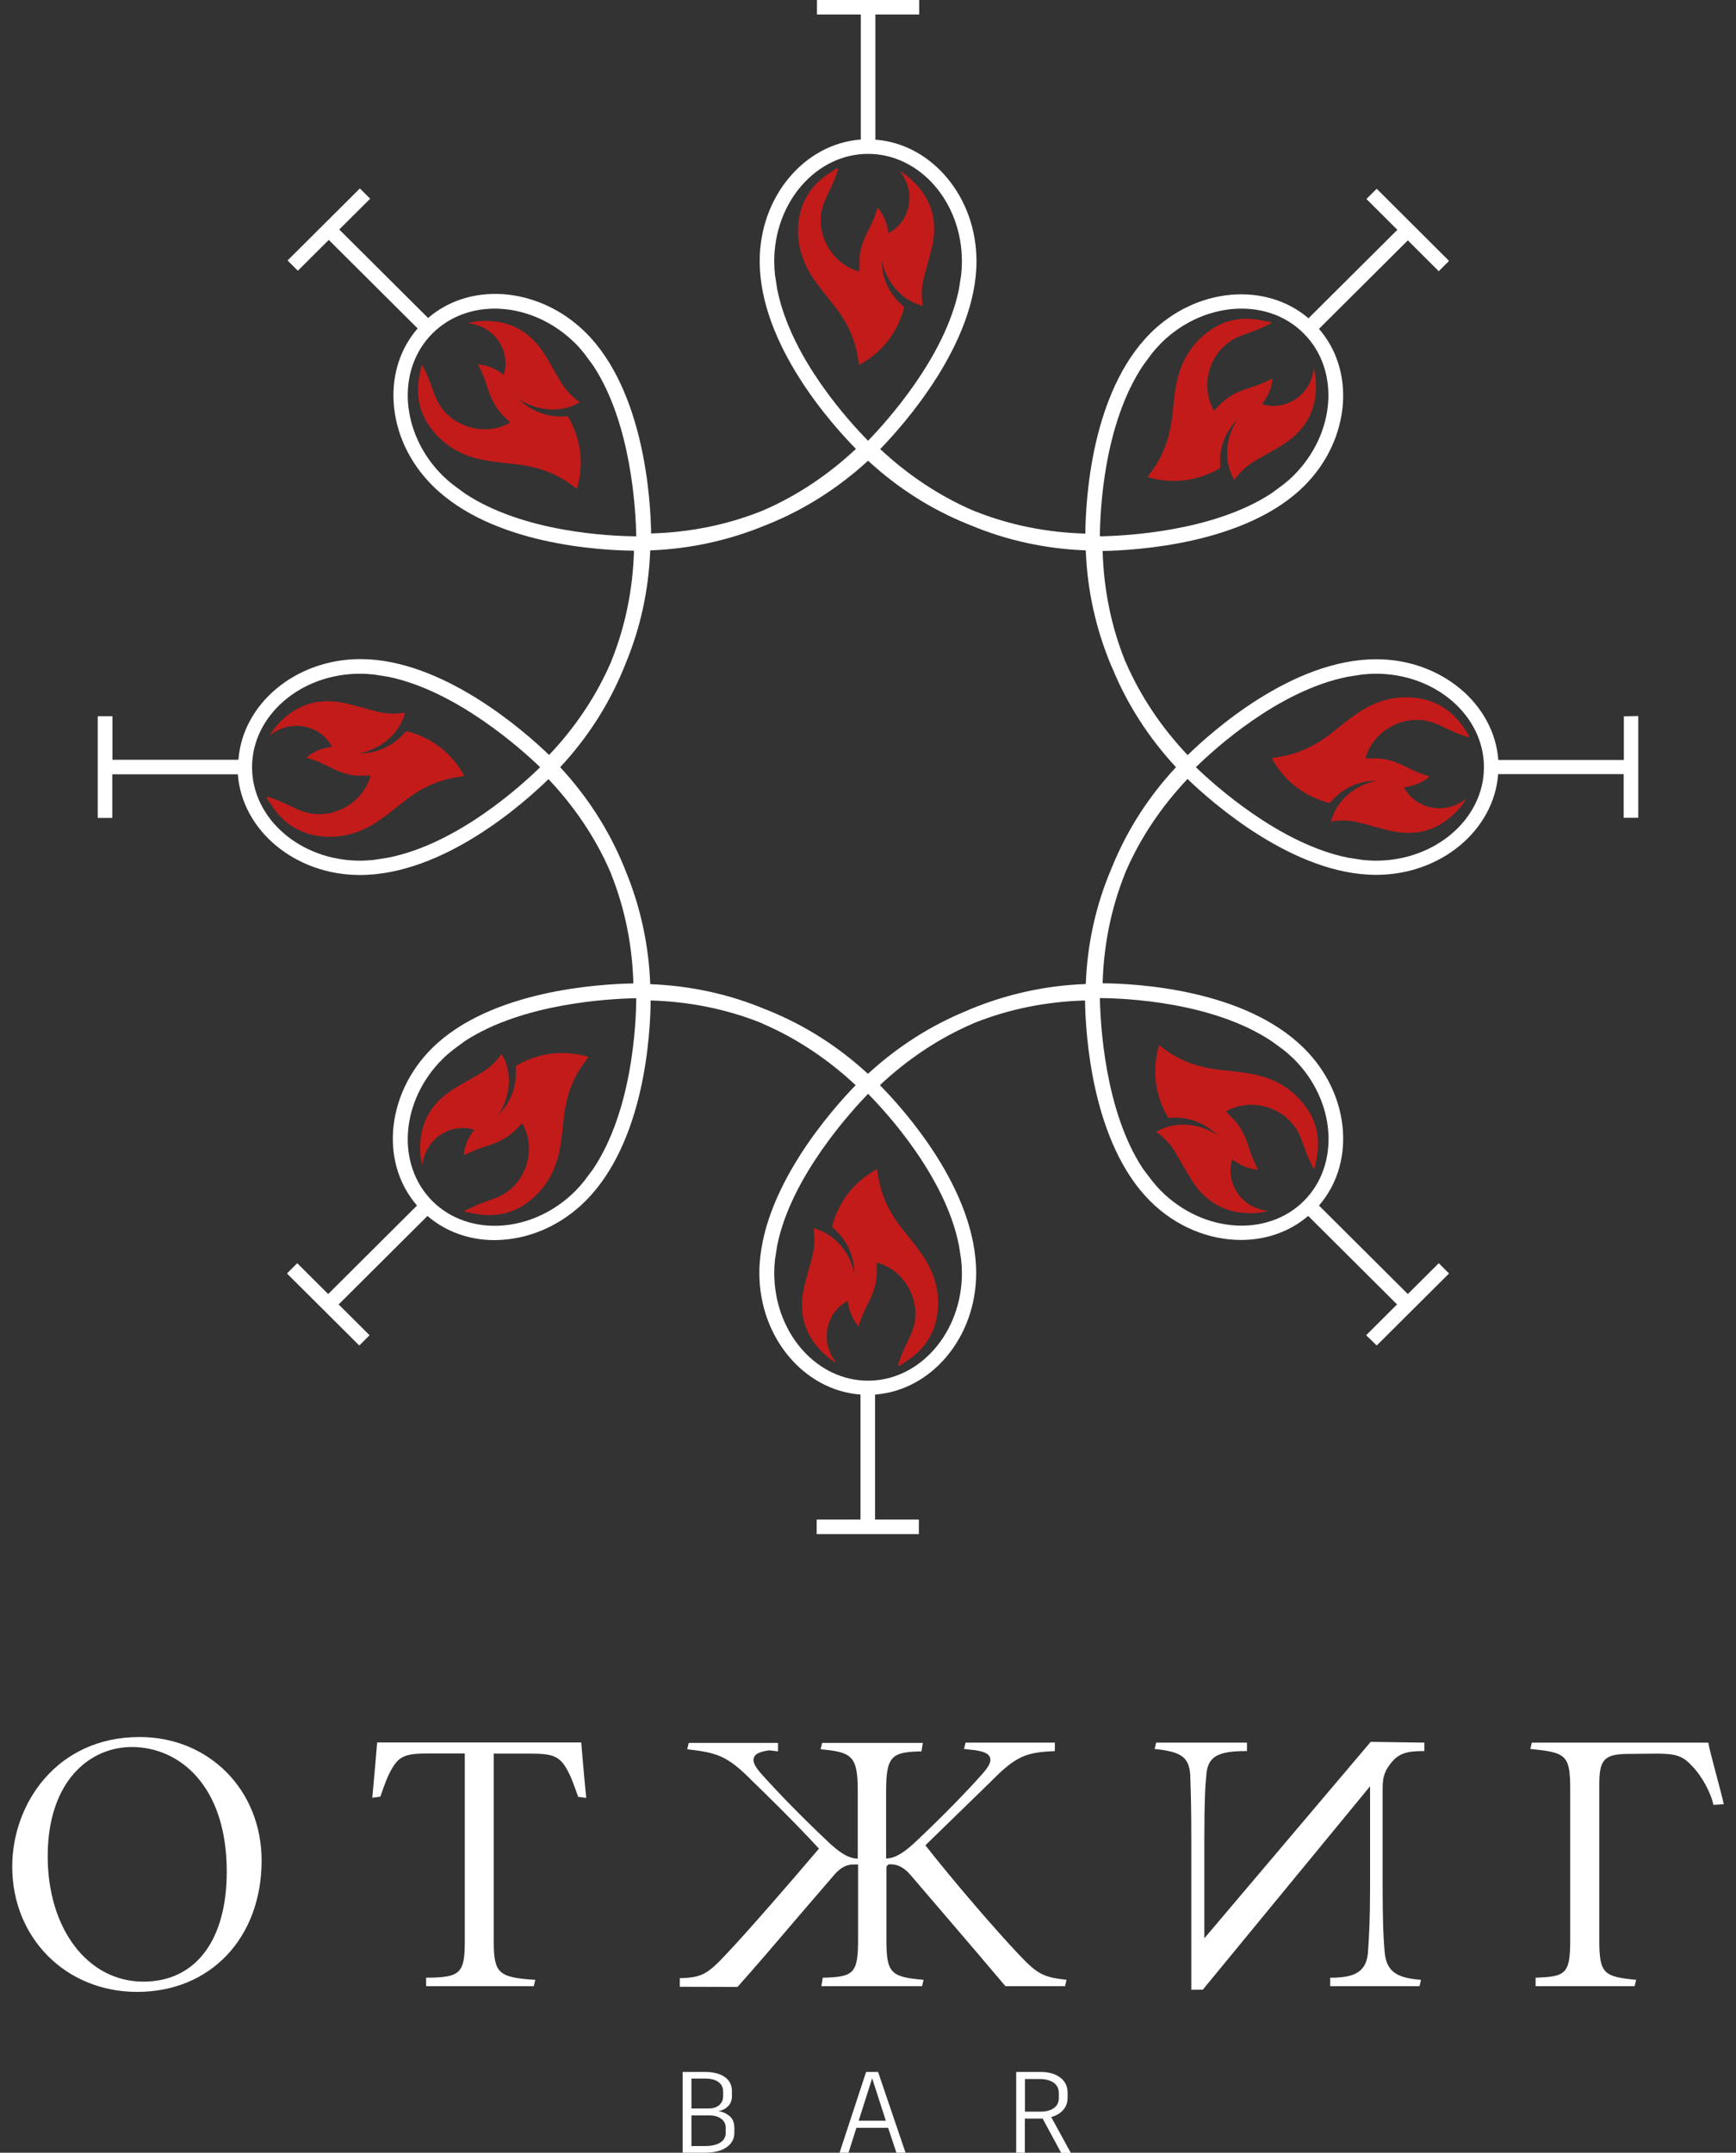 <svg width="71" height="88" viewBox="0 0 71 88" fill="none" xmlns="http://www.w3.org/2000/svg">
<rect x="0" y="0" width="71" height="88" fill="#333333" stroke="none"/>
<g clip-path="url(#clip0_160_3085)">
<path d="M66.414 29.282V31.066H61.279C61.106 28.77 58.936 26.949 56.288 26.949C52.853 26.949 49.554 29.912 48.574 30.868C47.502 29.739 46.64 28.455 46.038 27.066C46.032 27.054 46.026 27.041 46.02 27.029C46.013 27.017 46.013 27.004 46.007 26.998C45.443 25.591 45.139 24.079 45.096 22.523C46.478 22.498 50.949 22.239 53.336 19.869C54.279 18.931 54.837 17.727 54.924 16.48C54.998 15.326 54.651 14.258 53.944 13.444L57.578 9.826L58.843 11.086L59.264 10.666L56.306 7.716L55.885 8.135L57.15 9.394L53.516 13.011C51.761 11.511 48.934 11.752 47.061 13.61C44.631 16.03 44.401 20.443 44.389 21.813C42.826 21.77 41.307 21.468 39.893 20.906C39.881 20.9 39.868 20.9 39.856 20.894C39.844 20.887 39.831 20.881 39.825 20.881C38.43 20.282 37.14 19.425 35.999 18.357C36.954 17.375 39.937 14.042 39.937 10.678C39.937 8.043 38.107 5.882 35.801 5.709V0.593H37.593V0H33.413V0.593H35.206V5.703C32.899 5.876 31.07 8.036 31.07 10.672C31.07 14.092 34.046 17.375 35.007 18.351C33.866 19.418 32.583 20.276 31.187 20.875C31.175 20.881 31.163 20.887 31.156 20.887C31.15 20.887 31.132 20.894 31.125 20.9C29.712 21.462 28.192 21.764 26.63 21.807C26.611 20.437 26.351 15.986 23.963 13.604C23.021 12.666 21.812 12.11 20.559 12.024C19.4 11.95 18.327 12.295 17.509 12.999L13.875 9.382L15.14 8.123L14.718 7.703L11.761 10.647L12.182 11.067L13.447 9.808L17.081 13.425C16.374 14.24 16.027 15.308 16.101 16.462C16.182 17.709 16.746 18.912 17.688 19.851C20.119 22.27 24.553 22.498 25.929 22.511C25.886 24.066 25.582 25.578 25.018 26.986C25.012 26.998 25.012 27.01 25.005 27.023C24.999 27.035 24.993 27.041 24.993 27.054C24.391 28.449 23.529 29.733 22.457 30.862C21.471 29.912 18.122 26.943 14.743 26.943C12.095 26.943 9.925 28.763 9.751 31.059H4.599V29.276H3.997V33.436H4.592V31.652H9.727C9.9 33.948 12.071 35.769 14.718 35.769C18.154 35.769 21.452 32.806 22.432 31.85C23.505 32.985 24.367 34.263 24.968 35.658C24.974 35.67 24.98 35.676 24.98 35.689C24.987 35.701 24.987 35.714 24.993 35.726C25.557 37.133 25.861 38.645 25.904 40.201C24.528 40.226 20.057 40.479 17.664 42.855C16.721 43.793 16.163 44.997 16.076 46.244C16.002 47.398 16.349 48.466 17.056 49.281L13.422 52.898L12.157 51.638L11.736 52.058L14.694 55.002L15.115 54.583L13.85 53.323L17.484 49.706C18.228 50.348 19.183 50.694 20.224 50.694C20.33 50.694 20.429 50.688 20.535 50.682C21.787 50.601 22.996 50.04 23.939 49.102C26.369 46.682 26.599 42.269 26.611 40.898C28.174 40.942 29.693 41.244 31.107 41.806C31.119 41.812 31.132 41.812 31.138 41.818C31.15 41.824 31.163 41.83 31.169 41.837C32.564 42.435 33.854 43.293 34.995 44.361C34.04 45.343 31.057 48.676 31.057 52.04C31.057 54.675 32.886 56.836 35.193 57.008V62.119H33.401V62.712H37.58V62.119H35.788V57.008C38.095 56.836 39.924 54.675 39.924 52.04C39.924 48.62 36.948 45.336 35.987 44.361C37.121 43.293 38.411 42.435 39.806 41.837C39.819 41.83 39.831 41.824 39.844 41.818C39.856 41.812 39.868 41.812 39.875 41.806C41.288 41.244 42.808 40.942 44.376 40.898C44.395 42.269 44.655 46.719 47.043 49.102C48.097 50.151 49.455 50.688 50.757 50.688C51.768 50.688 52.735 50.361 53.504 49.706L57.137 53.323L55.873 54.583L56.306 55.002L59.264 52.058L58.843 51.638L57.578 52.898L53.944 49.281C54.651 48.466 54.998 47.398 54.924 46.244C54.843 44.997 54.279 43.793 53.336 42.855C50.906 40.435 46.472 40.207 45.096 40.195C45.139 38.639 45.443 37.127 46.007 35.72C46.013 35.707 46.013 35.695 46.02 35.683C46.026 35.67 46.032 35.664 46.032 35.652C46.633 34.257 47.495 32.979 48.568 31.843C49.554 32.794 52.902 35.763 56.282 35.763C58.929 35.763 61.1 33.942 61.273 31.646H66.407V33.43H67.003V29.27L66.414 29.282ZM44.407 40.219H44.395V40.226C42.758 40.287 41.171 40.639 39.682 41.256C39.664 41.263 39.645 41.269 39.62 41.281C39.602 41.287 39.589 41.3 39.571 41.306C38.076 41.911 36.706 42.787 35.503 43.892L35.497 43.886L35.491 43.892C34.288 42.781 32.917 41.911 31.423 41.306C31.404 41.3 31.386 41.287 31.367 41.281C31.349 41.275 31.33 41.269 31.311 41.263C29.829 40.639 28.236 40.294 26.599 40.232V40.219H26.593C26.531 38.59 26.177 37.004 25.557 35.528C25.551 35.51 25.545 35.491 25.538 35.473C25.532 35.454 25.52 35.436 25.514 35.417C24.906 33.936 24.026 32.566 22.916 31.368L22.922 31.362L22.916 31.356C24.032 30.158 24.906 28.794 25.514 27.307C25.52 27.288 25.532 27.27 25.538 27.251C25.545 27.233 25.551 27.214 25.557 27.196C26.183 25.72 26.531 24.134 26.593 22.505H26.605V22.498C28.242 22.437 29.829 22.085 31.318 21.468C31.336 21.462 31.355 21.455 31.373 21.449C31.392 21.443 31.411 21.431 31.429 21.424C32.917 20.82 34.294 19.943 35.497 18.838L35.503 18.844L35.509 18.838C36.712 19.949 38.083 20.82 39.577 21.424C39.596 21.431 39.614 21.443 39.633 21.449C39.651 21.455 39.67 21.462 39.689 21.468C41.171 22.091 42.764 22.437 44.401 22.498V22.511H44.407C44.469 24.14 44.823 25.72 45.443 27.202C45.449 27.22 45.455 27.239 45.468 27.257C45.474 27.276 45.486 27.294 45.492 27.307C46.1 28.794 46.981 30.158 48.091 31.356L48.084 31.362L48.091 31.368C46.974 32.566 46.1 33.93 45.492 35.417C45.486 35.436 45.474 35.454 45.468 35.467C45.462 35.485 45.455 35.504 45.449 35.522C44.817 37.004 44.469 38.59 44.407 40.219ZM52.003 20.165C49.616 21.733 46.02 21.906 44.984 21.924C44.99 20.894 45.139 17.338 46.751 14.937L47.111 14.45C47.229 14.302 47.353 14.166 47.483 14.03C48.419 13.098 49.628 12.616 50.776 12.616C51.73 12.616 52.642 12.95 53.318 13.629C54.812 15.116 54.632 17.721 52.908 19.437C52.778 19.567 52.636 19.69 52.487 19.807L52.003 20.165ZM39.217 11.832C38.647 14.622 36.222 17.277 35.503 18.017C34.778 17.283 32.353 14.666 31.789 11.832L31.696 11.24C31.677 11.055 31.665 10.87 31.665 10.684C31.665 8.259 33.389 6.29 35.503 6.29C37.617 6.29 39.341 8.259 39.341 10.684C39.341 10.87 39.329 11.055 39.31 11.24L39.217 11.832ZM24.255 14.937C25.83 17.314 26.004 20.894 26.022 21.924C24.987 21.918 21.409 21.77 19.003 20.165L18.519 19.807C18.37 19.69 18.234 19.567 18.098 19.437C16.374 17.721 16.194 15.116 17.688 13.629C18.37 12.95 19.282 12.616 20.231 12.616C21.378 12.616 22.581 13.098 23.523 14.03C23.654 14.159 23.777 14.302 23.895 14.45L24.255 14.937ZM15.283 35.152C15.097 35.17 14.911 35.183 14.725 35.183C12.288 35.183 10.309 33.467 10.309 31.362C10.309 29.257 12.288 27.541 14.725 27.541C14.911 27.541 15.097 27.554 15.283 27.572L15.878 27.665C18.68 28.239 21.347 30.646 22.091 31.362C21.353 32.084 18.724 34.498 15.878 35.059L15.283 35.152ZM23.895 48.274C23.777 48.422 23.654 48.558 23.523 48.694C21.799 50.41 19.183 50.589 17.688 49.102C16.194 47.614 16.374 45.009 18.098 43.293C18.228 43.164 18.37 43.04 18.519 42.923L19.003 42.565C21.39 40.997 24.987 40.824 26.022 40.806C26.016 41.837 25.867 45.392 24.255 47.793L23.895 48.274ZM39.31 51.49C39.329 51.675 39.341 51.861 39.341 52.046C39.341 54.471 37.617 56.441 35.503 56.441C33.444 56.441 31.764 54.576 31.671 52.249C31.671 52.181 31.665 52.114 31.665 52.046C31.665 51.861 31.677 51.675 31.696 51.49L31.789 50.898C32.359 48.108 34.784 45.46 35.503 44.713C36.229 45.447 38.653 48.071 39.217 50.898L39.31 51.49ZM46.751 47.787C45.176 45.41 45.003 41.83 44.984 40.8C46.02 40.806 49.591 40.954 52.003 42.559L52.493 42.917C52.642 43.034 52.778 43.157 52.915 43.287C54.639 45.003 54.818 47.608 53.324 49.095C51.83 50.583 49.213 50.404 47.489 48.688C47.359 48.558 47.235 48.416 47.117 48.268L46.751 47.787ZM55.122 35.059C52.319 34.491 49.653 32.078 48.909 31.362C49.647 30.64 52.276 28.226 55.122 27.665L55.718 27.572C55.904 27.554 56.09 27.541 56.276 27.541C58.712 27.541 60.691 29.257 60.691 31.362C60.691 33.467 58.712 35.183 56.276 35.183C56.09 35.183 55.904 35.17 55.718 35.152L55.122 35.059Z" fill="white"/>
<path d="M34.282 6.919C34.213 7.104 34.151 7.302 34.071 7.481C33.947 7.771 33.785 8.049 33.68 8.345C33.289 9.444 33.947 10.722 35.057 11.073C35.081 11.079 35.112 11.086 35.15 11.098C35.15 10.919 35.144 10.746 35.15 10.579C35.168 10.209 35.292 9.864 35.453 9.53C35.54 9.357 35.627 9.191 35.702 9.018C35.776 8.845 35.832 8.666 35.894 8.487C36.148 8.783 36.284 9.135 36.334 9.524C37.097 9.172 37.58 7.975 36.793 6.987C36.904 7.061 37.022 7.129 37.121 7.209C38.039 7.969 38.386 8.925 38.12 10.086C38.021 10.53 37.884 10.956 37.773 11.4C37.686 11.758 37.673 12.116 37.742 12.505C37.283 12.388 36.923 12.147 36.625 11.802C36.328 11.456 36.148 11.061 36.055 10.617C36.074 10.808 36.08 11.005 36.123 11.191C36.241 11.703 36.508 12.141 36.911 12.487C36.954 12.524 36.985 12.555 36.967 12.623C36.687 13.604 36.111 14.357 35.224 14.869C35.199 14.882 35.175 14.894 35.137 14.912C35.119 14.789 35.1 14.678 35.075 14.561C34.945 13.777 34.598 13.098 34.108 12.481C33.829 12.129 33.538 11.783 33.283 11.413C32.769 10.66 32.533 9.826 32.682 8.919C32.787 8.277 33.097 7.74 33.593 7.32C33.785 7.154 34.015 7.024 34.219 6.876C34.251 6.895 34.263 6.907 34.282 6.919Z" fill="#C21B1A"/>
<path d="M51.997 13.215C51.817 13.302 51.637 13.388 51.451 13.468C51.16 13.585 50.85 13.672 50.565 13.808C49.511 14.314 49.064 15.672 49.604 16.703C49.616 16.727 49.635 16.752 49.653 16.783C49.783 16.659 49.895 16.53 50.025 16.419C50.304 16.172 50.633 16.011 50.986 15.894C51.166 15.832 51.352 15.777 51.526 15.709C51.699 15.641 51.867 15.555 52.04 15.474C52.009 15.863 51.861 16.209 51.613 16.517C52.406 16.801 53.597 16.301 53.733 15.048C53.758 15.178 53.795 15.308 53.808 15.437C53.919 16.616 53.479 17.542 52.468 18.178C52.084 18.419 51.681 18.628 51.29 18.863C50.974 19.054 50.714 19.301 50.484 19.622C50.242 19.215 50.162 18.795 50.193 18.344C50.23 17.894 50.379 17.486 50.633 17.104C50.509 17.258 50.372 17.394 50.273 17.561C49.994 18.011 49.864 18.499 49.907 19.029C49.914 19.085 49.914 19.128 49.852 19.165C48.959 19.659 48.016 19.789 47.024 19.529C46.999 19.523 46.968 19.511 46.931 19.499C47.005 19.4 47.074 19.301 47.142 19.209C47.607 18.567 47.843 17.838 47.936 17.054C47.985 16.61 48.022 16.159 48.109 15.715C48.277 14.82 48.704 14.067 49.455 13.53C49.982 13.147 50.583 12.987 51.234 13.042C51.489 13.061 51.737 13.129 51.991 13.172C51.991 13.172 51.991 13.197 51.997 13.215Z" fill="#C21B1A"/>
<path d="M60.046 30.14C59.86 30.072 59.661 30.01 59.481 29.93C59.19 29.806 58.911 29.646 58.613 29.541C57.51 29.152 56.226 29.806 55.873 30.911C55.866 30.936 55.86 30.967 55.848 31.004C56.028 31.004 56.201 30.998 56.368 31.004C56.741 31.023 57.088 31.146 57.423 31.306C57.596 31.393 57.764 31.479 57.937 31.553C58.111 31.627 58.291 31.683 58.471 31.745C58.173 31.998 57.819 32.133 57.429 32.183C57.782 32.942 58.985 33.424 59.977 32.64C59.903 32.751 59.835 32.868 59.754 32.967C58.992 33.88 58.03 34.226 56.865 33.961C56.418 33.862 55.99 33.726 55.544 33.615C55.184 33.529 54.825 33.516 54.434 33.584C54.552 33.127 54.794 32.769 55.141 32.473C55.488 32.177 55.885 31.998 56.331 31.905C56.139 31.924 55.941 31.93 55.755 31.973C55.24 32.09 54.8 32.356 54.453 32.757C54.415 32.8 54.384 32.831 54.316 32.812C53.33 32.535 52.574 31.961 52.059 31.078C52.047 31.053 52.034 31.029 52.016 30.992C52.14 30.973 52.251 30.955 52.369 30.93C53.157 30.8 53.839 30.455 54.459 29.967C54.812 29.689 55.159 29.399 55.531 29.146C56.288 28.634 57.125 28.399 58.036 28.547C58.681 28.652 59.221 28.961 59.642 29.455C59.81 29.646 59.94 29.874 60.089 30.078C60.077 30.109 60.064 30.121 60.046 30.14Z" fill="#C21B1A"/>
<path d="M53.721 47.774C53.634 47.595 53.547 47.416 53.467 47.231C53.349 46.941 53.262 46.633 53.126 46.349C52.617 45.299 51.253 44.855 50.217 45.392C50.193 45.404 50.168 45.423 50.137 45.441C50.261 45.571 50.391 45.682 50.503 45.812C50.751 46.089 50.912 46.416 51.03 46.768C51.092 46.947 51.148 47.133 51.216 47.305C51.284 47.478 51.371 47.645 51.451 47.818C51.061 47.787 50.714 47.639 50.404 47.392C50.118 48.182 50.62 49.367 51.879 49.503C51.749 49.527 51.619 49.564 51.489 49.577C50.304 49.688 49.374 49.25 48.736 48.243C48.494 47.861 48.283 47.46 48.047 47.071C47.855 46.756 47.607 46.497 47.285 46.268C47.694 46.028 48.115 45.947 48.568 45.978C49.021 46.015 49.43 46.163 49.814 46.416C49.659 46.293 49.523 46.157 49.355 46.059C48.903 45.781 48.413 45.651 47.88 45.694C47.824 45.7 47.781 45.7 47.743 45.639C47.247 44.75 47.117 43.812 47.377 42.824C47.384 42.8 47.396 42.769 47.408 42.732C47.508 42.806 47.607 42.873 47.7 42.941C48.345 43.404 49.077 43.639 49.864 43.731C50.31 43.781 50.763 43.818 51.209 43.904C52.109 44.071 52.865 44.497 53.405 45.244C53.789 45.768 53.95 46.367 53.895 47.015C53.876 47.268 53.808 47.515 53.764 47.768C53.764 47.768 53.739 47.774 53.721 47.774Z" fill="#C21B1A"/>
<path d="M36.725 55.792C36.793 55.607 36.855 55.41 36.935 55.231C37.059 54.941 37.221 54.663 37.326 54.367C37.717 53.268 37.059 51.99 35.95 51.638C35.925 51.632 35.894 51.626 35.856 51.614C35.856 51.793 35.863 51.965 35.856 52.132C35.838 52.502 35.714 52.848 35.553 53.181C35.466 53.354 35.379 53.521 35.305 53.694C35.23 53.867 35.175 54.046 35.112 54.225C34.858 53.928 34.722 53.577 34.672 53.188C33.91 53.539 33.426 54.737 34.213 55.724C34.102 55.65 33.984 55.583 33.885 55.502C32.967 54.743 32.62 53.786 32.886 52.626C32.986 52.181 33.122 51.756 33.234 51.311C33.32 50.953 33.333 50.595 33.265 50.206C33.724 50.324 34.083 50.564 34.381 50.91C34.678 51.256 34.858 51.651 34.951 52.095C34.933 51.904 34.926 51.706 34.883 51.521C34.765 51.009 34.499 50.571 34.096 50.225C34.052 50.188 34.021 50.157 34.04 50.089C34.319 49.108 34.895 48.355 35.782 47.842C35.807 47.83 35.832 47.818 35.869 47.799C35.888 47.923 35.906 48.034 35.931 48.151C36.061 48.935 36.408 49.614 36.898 50.231C37.177 50.583 37.469 50.928 37.723 51.299C38.238 52.052 38.473 52.885 38.324 53.792C38.219 54.434 37.909 54.971 37.413 55.391C37.221 55.558 36.991 55.687 36.787 55.836C36.756 55.817 36.737 55.805 36.725 55.792Z" fill="#C21B1A"/>
<path d="M19.009 49.49C19.189 49.404 19.369 49.318 19.555 49.237C19.846 49.12 20.156 49.034 20.442 48.898C21.496 48.392 21.942 47.034 21.403 46.003C21.39 45.978 21.372 45.954 21.353 45.923C21.223 46.046 21.111 46.176 20.981 46.287C20.702 46.534 20.373 46.694 20.02 46.812C19.84 46.873 19.654 46.929 19.48 46.997C19.307 47.065 19.139 47.151 18.966 47.231C18.997 46.842 19.146 46.497 19.394 46.188C18.6 45.904 17.409 46.404 17.273 47.657C17.248 47.528 17.211 47.398 17.199 47.268C17.087 46.089 17.527 45.163 18.532 44.528C18.916 44.287 19.319 44.077 19.71 43.843C20.026 43.651 20.287 43.404 20.516 43.083C20.758 43.491 20.838 43.91 20.807 44.361C20.77 44.812 20.621 45.219 20.367 45.602C20.491 45.447 20.628 45.312 20.727 45.145C21.006 44.694 21.136 44.207 21.093 43.676C21.086 43.62 21.086 43.577 21.148 43.54C22.041 43.046 22.984 42.917 23.976 43.176C24.001 43.182 24.032 43.194 24.069 43.207C23.994 43.306 23.926 43.404 23.858 43.497C23.393 44.139 23.157 44.867 23.064 45.651C23.015 46.096 22.978 46.546 22.891 46.99C22.723 47.886 22.296 48.639 21.545 49.176C21.018 49.558 20.417 49.719 19.766 49.663C19.511 49.645 19.263 49.577 19.009 49.534C19.009 49.534 19.009 49.509 19.009 49.49Z" fill="#C21B1A"/>
<path d="M10.954 32.572C11.14 32.64 11.339 32.701 11.519 32.782C11.81 32.905 12.089 33.066 12.387 33.17C13.491 33.559 14.774 32.905 15.127 31.8C15.134 31.776 15.14 31.745 15.152 31.708C14.973 31.708 14.799 31.714 14.632 31.708C14.259 31.689 13.912 31.566 13.577 31.405C13.404 31.319 13.236 31.232 13.063 31.158C12.889 31.084 12.709 31.029 12.529 30.967C12.827 30.714 13.181 30.578 13.571 30.529C13.218 29.77 12.015 29.288 11.023 30.072C11.097 29.961 11.165 29.844 11.246 29.745C12.008 28.831 12.97 28.486 14.135 28.751C14.582 28.85 15.01 28.986 15.456 29.097C15.816 29.183 16.175 29.195 16.566 29.128C16.448 29.584 16.206 29.942 15.859 30.239C15.512 30.535 15.115 30.714 14.669 30.806C14.861 30.788 15.059 30.782 15.245 30.739C15.76 30.621 16.2 30.356 16.547 29.955C16.585 29.912 16.616 29.881 16.684 29.899C17.67 30.177 18.426 30.751 18.941 31.634C18.953 31.658 18.966 31.683 18.984 31.72C18.86 31.738 18.749 31.757 18.631 31.782C17.843 31.911 17.161 32.257 16.541 32.745C16.188 33.022 15.841 33.312 15.469 33.566C14.712 34.078 13.875 34.312 12.963 34.164C12.319 34.059 11.779 33.751 11.357 33.257C11.19 33.066 11.06 32.837 10.911 32.633C10.93 32.603 10.942 32.584 10.954 32.572Z" fill="#C21B1A"/>
<path d="M17.279 14.937C17.366 15.116 17.453 15.295 17.533 15.48C17.651 15.771 17.738 16.079 17.874 16.363C18.383 17.412 19.747 17.857 20.783 17.32C20.807 17.307 20.832 17.289 20.863 17.27C20.739 17.141 20.609 17.03 20.497 16.9C20.249 16.622 20.088 16.295 19.97 15.943C19.908 15.764 19.852 15.579 19.784 15.406C19.716 15.233 19.629 15.067 19.549 14.894C19.939 14.925 20.287 15.073 20.597 15.32C20.882 14.53 20.38 13.345 19.121 13.209C19.251 13.184 19.381 13.147 19.511 13.135C20.696 13.024 21.626 13.462 22.265 14.468C22.506 14.851 22.717 15.252 22.953 15.641C23.145 15.956 23.393 16.215 23.715 16.443C23.306 16.684 22.885 16.764 22.432 16.733C21.979 16.696 21.57 16.548 21.186 16.295C21.341 16.419 21.477 16.554 21.645 16.653C22.097 16.931 22.587 17.061 23.12 17.017C23.176 17.011 23.22 17.011 23.257 17.073C23.753 17.962 23.883 18.9 23.622 19.887C23.616 19.912 23.604 19.943 23.591 19.98C23.492 19.906 23.393 19.838 23.3 19.77C22.655 19.307 21.924 19.073 21.136 18.98C20.69 18.931 20.237 18.894 19.791 18.807C18.891 18.641 18.135 18.215 17.595 17.468C17.211 16.943 17.05 16.345 17.105 15.696C17.124 15.443 17.192 15.197 17.236 14.943C17.242 14.937 17.261 14.937 17.279 14.937Z" fill="#C21B1A"/>
<path d="M29.836 86.5C29.972 86.611 30.034 86.778 30.034 86.988V87.191C30.034 87.438 29.922 87.636 29.705 87.784C29.488 87.932 29.185 88 28.8 88H27.92V84.698H28.837C29.172 84.698 29.439 84.766 29.637 84.901C29.836 85.037 29.935 85.235 29.935 85.482V85.692C29.935 85.858 29.879 86 29.774 86.105C29.662 86.21 29.532 86.278 29.371 86.296H29.377C29.544 86.321 29.699 86.389 29.836 86.5ZM28.279 84.975V86.192H28.98C29.16 86.192 29.302 86.148 29.414 86.056C29.519 85.963 29.575 85.846 29.575 85.685V85.5C29.575 85.327 29.507 85.198 29.377 85.105C29.247 85.013 29.067 84.969 28.843 84.969H28.279V84.975ZM29.681 86.988C29.681 86.827 29.619 86.704 29.495 86.611C29.371 86.519 29.209 86.475 29.005 86.475H28.279V87.728H28.812C29.092 87.728 29.309 87.679 29.457 87.586C29.606 87.494 29.681 87.358 29.681 87.179V86.988ZM36.322 86.981H35.026L34.703 88H34.337L35.422 84.698H35.912L37.035 88H36.663L36.322 86.981ZM35.119 86.691H36.229L35.67 84.957L35.119 86.691ZM43.397 88L42.64 86.599C42.621 86.605 42.59 86.605 42.547 86.605H41.915V88H41.561V84.698H42.541C42.888 84.698 43.161 84.772 43.359 84.926C43.564 85.08 43.663 85.284 43.663 85.549V85.766C43.663 85.951 43.601 86.117 43.483 86.253C43.366 86.389 43.204 86.482 42.994 86.543L43.794 88.006H43.397V88ZM43.105 86.173C43.242 86.074 43.304 85.938 43.304 85.759V85.562C43.304 85.383 43.235 85.241 43.099 85.142C42.956 85.043 42.77 84.988 42.535 84.988H41.921V86.321H42.547C42.783 86.321 42.969 86.272 43.105 86.173ZM5.609 81.426C2.695 81.426 0.5 79.223 0.5 76.303C0.5 73.736 2.323 71.007 5.709 71.007C8.555 71.007 10.7 73.18 10.7 76.063C10.694 79.223 8.604 81.426 5.609 81.426ZM5.392 71.415C3.681 71.415 1.951 72.797 1.951 75.884C1.951 78.853 3.594 81.007 5.864 81.007C7.997 81.007 9.274 79.322 9.274 76.507C9.274 72.989 7.327 71.415 5.392 71.415ZM30.164 81.223C30.952 80.34 31.758 79.396 32.62 78.383L34.065 76.704C34.418 76.272 34.697 76.217 34.92 76.217H35.094V79.272C35.094 80.649 34.939 80.822 33.649 80.846L33.593 81.192H37.711L37.773 80.933C36.408 80.815 36.253 80.649 36.253 79.266V76.303L36.34 76.211H36.427C36.65 76.211 36.929 76.272 37.283 76.698L38.727 78.383C39.589 79.389 40.402 80.34 41.121 81.192H43.558L43.62 80.933C42.64 80.822 42.417 80.698 41.592 79.815C40.78 78.957 39.056 76.976 37.847 75.433C38.852 74.452 40.073 73.266 40.538 72.816C41.592 71.736 42.02 71.637 43.142 71.581V71.236H39.49L39.428 71.495L39.868 71.544C40.247 71.6 40.433 71.686 40.489 71.841C40.55 72.001 40.458 72.199 40.172 72.52C39.496 73.285 38.48 74.316 37.518 75.223C37.016 75.705 36.656 75.933 36.34 75.964L36.241 75.976V73.199C36.241 71.767 36.489 71.618 37.686 71.594L37.742 71.248H33.624L33.562 71.507C34.833 71.625 35.081 71.767 35.081 73.205V75.982L34.982 75.97C34.666 75.939 34.3 75.711 33.804 75.229C32.843 74.322 31.826 73.285 31.15 72.526C30.865 72.205 30.772 72.007 30.834 71.847C30.89 71.692 31.076 71.606 31.46 71.55L31.82 71.594V71.248H28.168L28.106 71.507C29.309 71.649 29.736 71.748 30.791 72.828C31.262 73.279 32.483 74.47 33.494 75.569C32.291 76.988 30.567 78.97 29.749 79.834C28.93 80.716 28.701 80.84 27.802 80.865V81.216L30.164 81.223ZM49.194 81.334L56.034 73.02V77.167C56.034 78.501 55.99 79.192 55.953 79.729C55.916 80.636 55.376 80.846 54.415 80.846C54.409 80.846 54.409 80.846 54.403 80.846V81.192H58.055L58.117 80.933C57.206 80.859 56.697 80.655 56.629 79.778C56.573 79.18 56.548 78.389 56.548 77.149V73.168C56.548 72.748 56.573 72.464 56.877 72.088C57.187 71.686 57.516 71.581 58.204 71.581C58.223 71.581 58.241 71.581 58.254 71.581V71.236L56.059 71.205L49.256 79.235V75.174C49.256 73.581 49.294 72.97 49.337 72.575C49.386 71.828 49.771 71.581 50.955 71.581C50.968 71.581 50.986 71.581 50.999 71.581V71.236H47.285L47.222 71.495C48.252 71.606 48.63 71.785 48.68 72.563L48.686 72.816C48.704 73.291 48.723 73.952 48.723 75.174V81.34L49.194 81.334ZM66.854 81.192L66.916 80.933C65.601 80.803 65.409 80.692 65.409 79.315V72.97C65.409 72.001 65.558 71.711 66.519 71.699C66.519 71.699 67.691 71.686 67.753 71.686C68.559 71.686 68.832 71.785 69.21 72.199C69.65 72.655 69.985 73.341 70.078 73.779L70.5 73.754C70.401 73.266 69.93 71.637 69.868 71.236H62.65L62.588 71.495C64.039 71.637 64.219 71.736 64.219 73.124V79.315C64.219 80.692 64.033 80.803 62.805 80.846V81.192H66.854ZM23.771 71.23H20.194H15.425C15.425 71.23 15.307 72.649 15.227 73.489L15.555 73.445C15.735 72.927 15.859 72.581 16.039 72.285C16.337 71.767 16.647 71.68 17.496 71.68H19.009V79.365C19.009 80.667 18.823 80.84 17.428 80.846V81.192H21.831L21.892 80.933C20.386 80.84 20.194 80.661 20.194 79.365V73.927V71.686H21.706C22.556 71.686 22.866 71.773 23.164 72.291C23.343 72.588 23.461 72.933 23.647 73.452L23.976 73.495C23.889 72.649 23.771 71.23 23.771 71.23Z" fill="white"/>
</g>
<defs>
<clipPath id="clip0_160_3085">
<rect width="70" height="88" fill="white" transform="translate(0.5)"/>
</clipPath>
</defs>
</svg>
